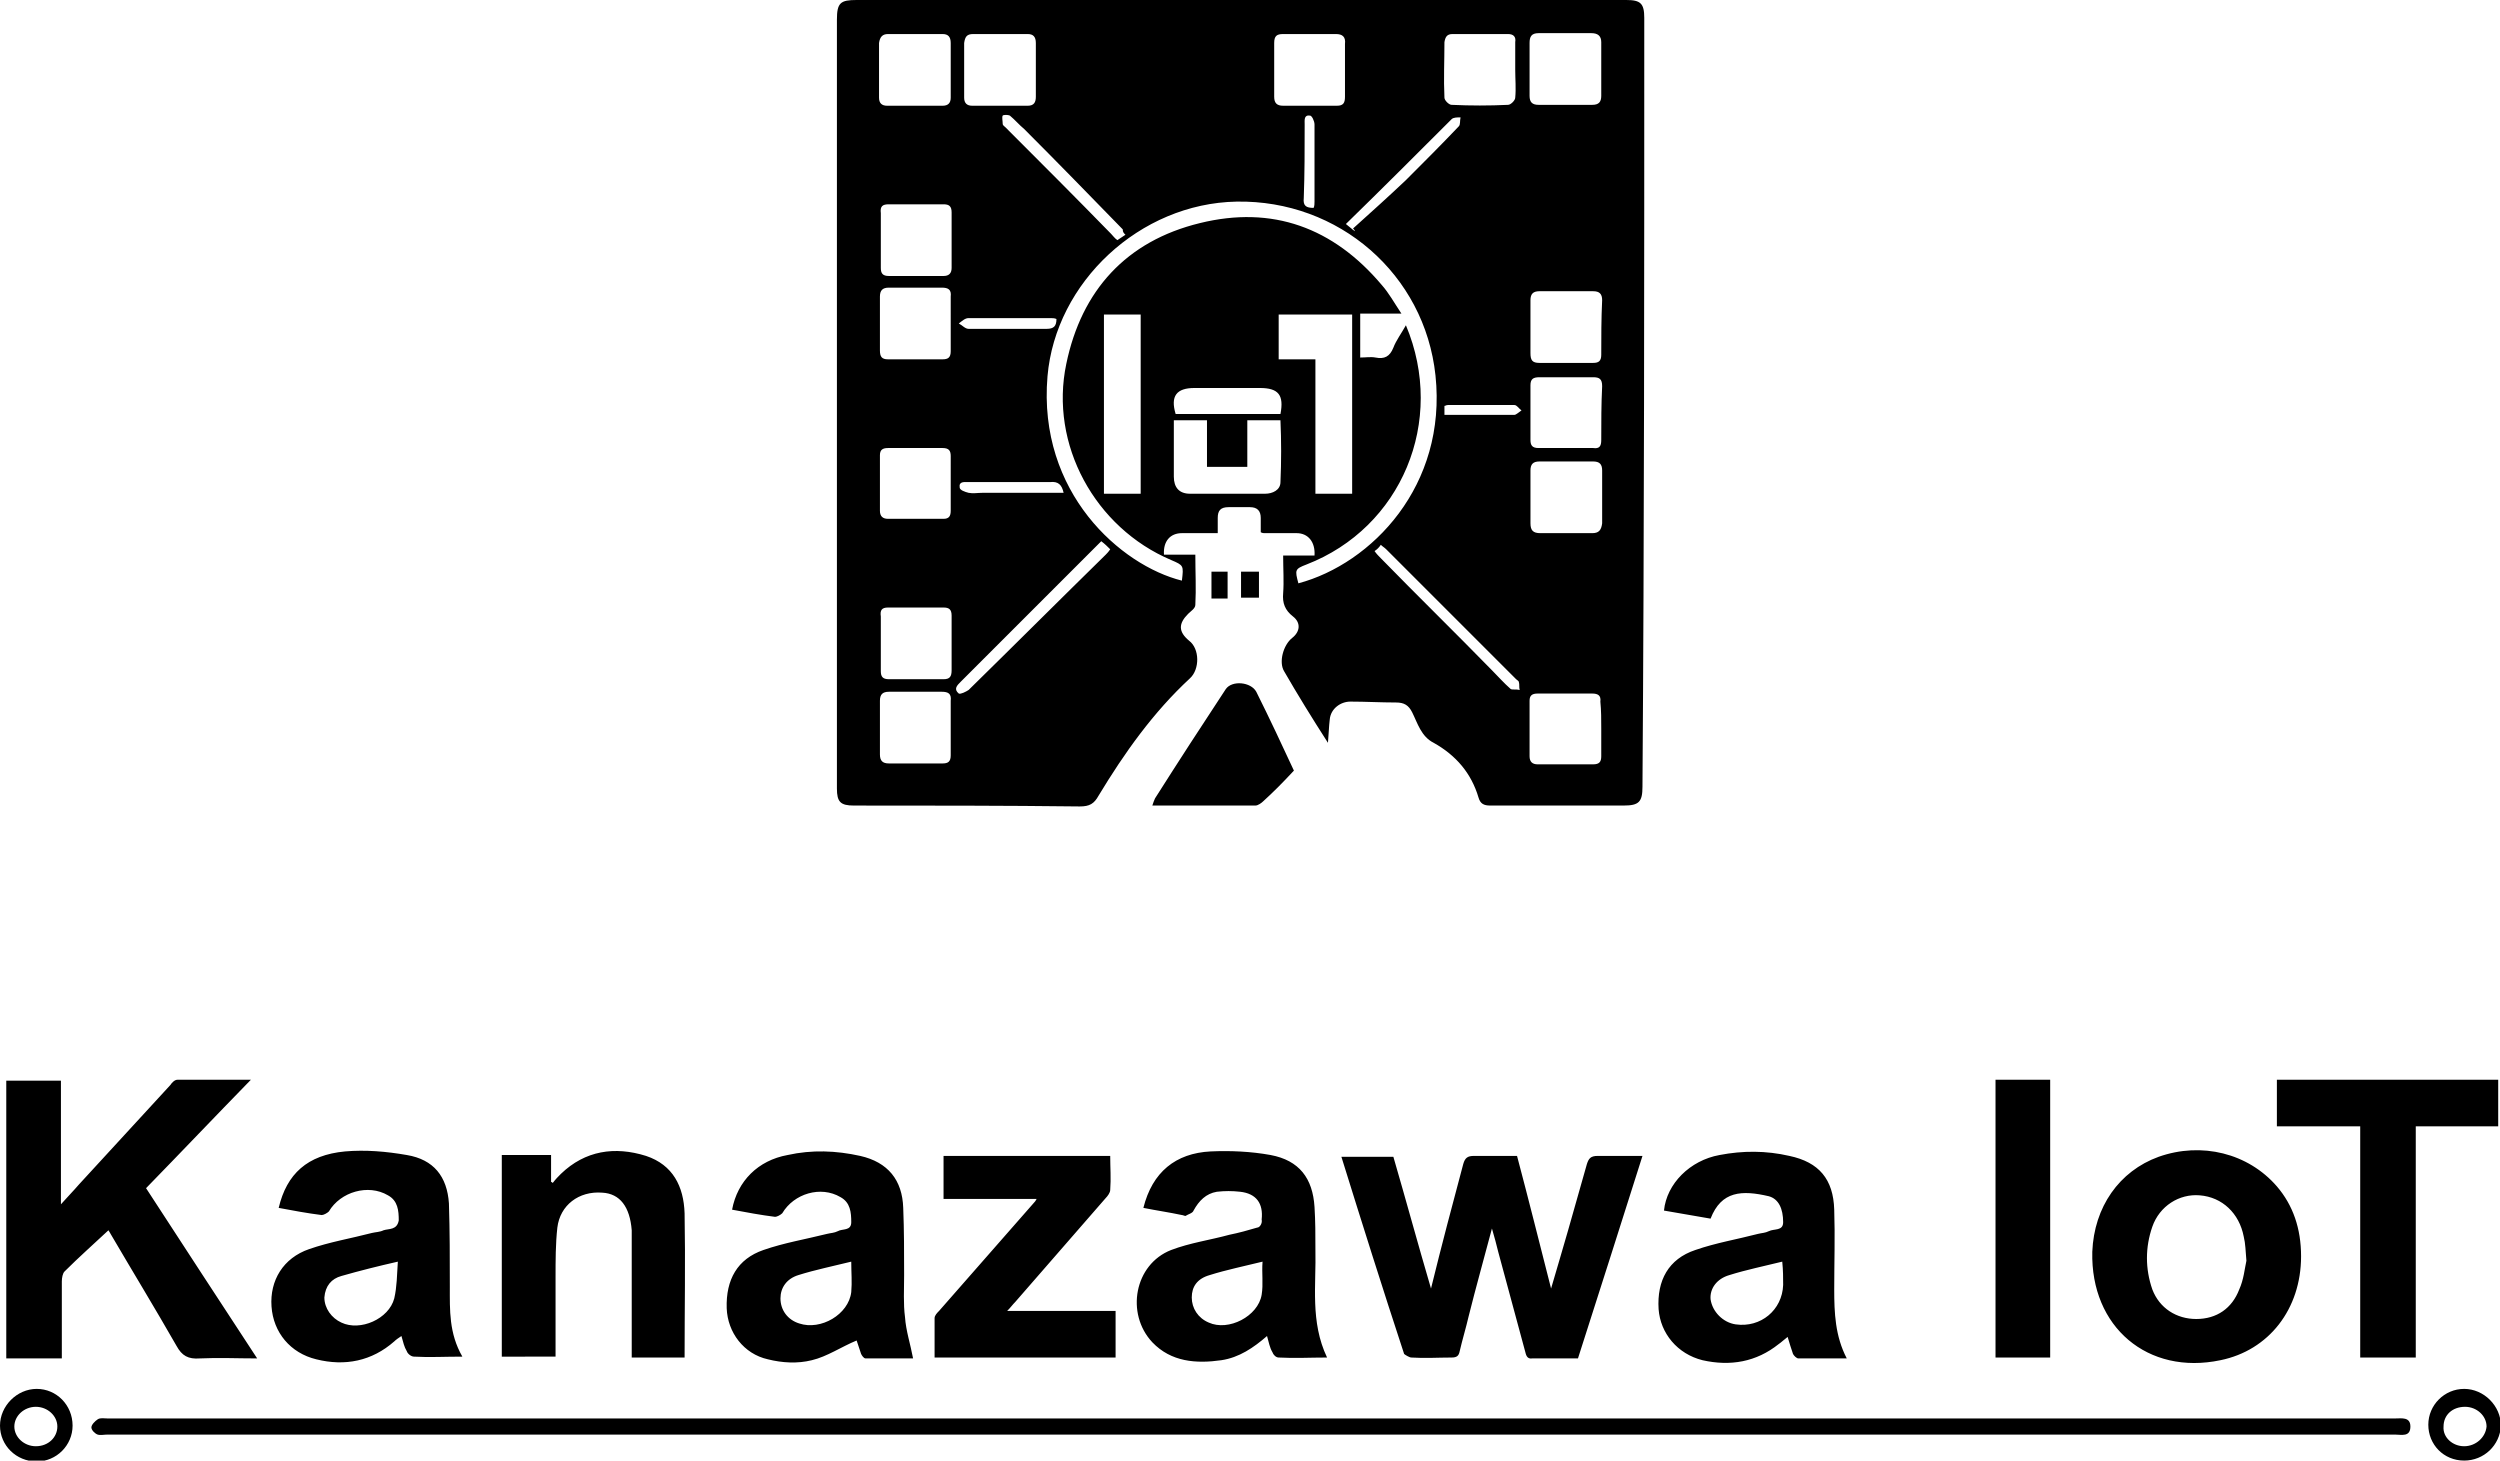 <?xml version="1.0" encoding="utf-8"?>
<!-- Generator: Adobe Illustrator 19.0.0, SVG Export Plug-In . SVG Version: 6.00 Build 0)  -->
<svg version="1.1" id="レイヤー_1" xmlns="http://www.w3.org/2000/svg" xmlns:xlink="http://www.w3.org/1999/xlink" x="0px"
	 y="0px" viewBox="0 0 279 163" style="enable-background:new 0 0 279 163;" xml:space="preserve">
<g id="XMLID_36_">
	<g id="XMLID_252_">
		<path id="XMLID_253_" d="M157.5,151.5c1.5,0.1,3,0,4.5,0c0.6,0,0.8-0.2,0.9-0.7c0.3-1.3,0.7-2.6,1-3.9c0.8-3.2,1.7-6.4,2.6-9.8
			c0.3,1,0.5,1.8,0.7,2.6c1,3.7,2,7.4,3,11.1c0.1,0.4,0.2,0.9,0.8,0.8c1.7,0,3.4,0,5.1,0c2.4-7.5,4.8-15,7.2-22.6c-1.7,0-3.4,0-5,0
			c-0.8,0-1,0.3-1.2,0.9c-0.7,2.5-1.4,4.9-2.1,7.4c-0.6,2.1-1.2,4.1-1.9,6.5c-1.3-5.1-2.5-9.9-3.8-14.8c-1.6,0-3.2,0-4.8,0
			c-0.7,0-1,0.2-1.2,0.9c-1.2,4.5-2.4,9-3.6,13.9c-1.5-5.1-2.8-9.9-4.2-14.7h-5.8c2.3,7.4,4.6,14.7,7,22
			C156.8,151.2,157.3,151.5,157.5,151.5z M228.8,120.5h-6.1v31h6.1V120.5z M197.4,137.4c-0.4,0.2-0.8,0.2-1.2,0.3
			c-2.3,0.6-4.7,1-7,1.8c-3,1-4.3,3.4-4.1,6.6c0.2,2.7,2.1,5,4.9,5.7c3.1,0.7,6,0.2,8.5-1.8c0.3-0.2,0.6-0.5,1-0.8
			c0.2,0.7,0.4,1.3,0.6,1.9c0.1,0.2,0.4,0.5,0.6,0.5c1.8,0,3.5,0,5.4,0c-1.3-2.5-1.4-5.1-1.4-7.7c0-3,0.1-5.9,0-8.9
			c-0.1-3.4-1.7-5.3-5-6c-2.6-0.6-5.2-0.6-7.8-0.1c-3.3,0.6-5.9,3.2-6.2,6.2c1.7,0.3,3.4,0.6,5.2,0.9c1.2-3.1,3.5-3.2,6.5-2.5
			c1.1,0.3,1.6,1.4,1.6,2.9C199,137.4,198,137.1,197.4,137.4z M199,143.4c-0.1,2.8-2.5,4.8-5.3,4.4c-1.4-0.2-2.6-1.4-2.8-2.8
			c-0.1-1.2,0.7-2.3,2.1-2.7c1.9-0.6,3.9-1,5.9-1.5C199,141.8,199,142.6,199,143.4z M247.8,151.8c5.4-1.1,9-5.7,9-11.6
			c0-3.1-0.9-5.7-2.7-7.8c-3.2-3.7-8.4-5-13.2-3.3c-4.4,1.6-7.2,5.6-7.4,10.6C233.3,148.1,239.7,153.5,247.8,151.8z M240.2,136.9
			c0.8-2.3,3-3.7,5.3-3.5c2.5,0.2,4.4,2,4.9,4.6c0.2,0.8,0.2,1.6,0.3,2.7c-0.2,0.9-0.3,2.1-0.8,3.2c-0.8,2.1-2.5,3.3-4.8,3.3
			c-2.2,0-4.1-1.2-4.9-3.3C239.4,141.6,239.4,139.2,240.2,136.9z M140.3,137c-1,0.3-2.1,0.6-3.1,0.8c-2.2,0.6-4.4,0.9-6.5,1.7
			c-4.1,1.6-5.1,7.1-2.1,10.3c2.1,2.2,4.9,2.4,7.7,2c2-0.3,3.6-1.4,5.1-2.7c0.2,0.7,0.3,1.3,0.6,1.8c0.1,0.3,0.4,0.6,0.7,0.6
			c1.8,0.1,3.5,0,5.4,0c-1.9-4-1.2-8.1-1.3-12.1c0-1.6,0-3.1-0.1-4.7c-0.2-3.2-1.7-5.2-4.9-5.8c-2.2-0.4-4.5-0.5-6.7-0.4
			c-3.9,0.2-6.5,2.3-7.5,6.3c1.5,0.3,2.9,0.5,4.3,0.8c0.1,0,0.3,0.1,0.4,0.1c0.3-0.2,0.8-0.3,0.9-0.6c0.6-1.1,1.4-1.9,2.6-2.1
			c0.9-0.1,1.7-0.1,2.6,0c1.8,0.2,2.6,1.3,2.4,3.1C140.9,136.5,140.6,137,140.3,137z M140.8,144.5c-0.4,2.4-3.7,4.1-5.9,3.1
			c-1.2-0.5-1.9-1.6-1.9-2.8c0-1.2,0.6-2.1,2-2.5c1.9-0.6,3.9-1,5.9-1.5C140.8,142.1,141,143.3,140.8,144.5z M42.8,137.3
			c-0.4,0.2-0.9,0.2-1.3,0.3c-2.3,0.6-4.7,1-7,1.8c-2.9,1-4.4,3.5-4.2,6.4c0.2,2.9,2.1,5.2,5,5.9c3.2,0.8,6.2,0.2,8.7-2
			c0.2-0.2,0.5-0.4,0.8-0.6c0.2,0.7,0.3,1.2,0.6,1.7c0.1,0.3,0.5,0.6,0.8,0.6c1.7,0.1,3.4,0,5.4,0c-1.5-2.6-1.4-5.2-1.4-7.8
			c0-3.1,0-6.2-0.1-9.3c-0.2-3-1.7-4.9-4.7-5.4c-2.3-0.4-4.6-0.6-6.9-0.4c-4.2,0.4-6.5,2.5-7.4,6.3c1.6,0.3,3.2,0.6,4.8,0.8
			c0.2,0,0.6-0.2,0.8-0.4c1.3-2.2,4.4-3.1,6.6-1.8c1.1,0.6,1.2,1.7,1.2,2.8C44.3,137.3,43.4,137.1,42.8,137.3z M44.4,140.8
			c-0.1,1.5-0.1,2.8-0.4,4.1c-0.6,2.3-3.8,3.7-5.9,2.7c-1.1-0.5-1.9-1.6-1.9-2.8c0.1-1.3,0.8-2.1,1.9-2.4
			C40.2,141.8,42.2,141.3,44.4,140.8z M267.3,158.3c-27.4,0-54.8,0-82.3,0c-57.7,0-115.4,0-173,0c-0.4,0-0.8-0.1-1.1,0.1
			c-0.3,0.2-0.7,0.6-0.7,0.9c0,0.3,0.4,0.7,0.7,0.8c0.3,0.1,0.7,0,1.1,0c42.5,0,85.1,0,127.6,0c42.6,0,85.1,0,127.7,0
			c0.7,0,1.7,0.3,1.7-0.9C269,158.1,268,158.3,267.3,158.3z M4.1,155c-2.2,0-4.1,1.9-4.1,4.1c0,2.2,1.8,4,4.1,4c2.2,0,4-1.8,4-4
			C8.1,156.8,6.3,155,4.1,155z M4,161.4c-1.3,0-2.4-1-2.4-2.2c0-1.2,1.1-2.2,2.4-2.2c1.3,0,2.4,1,2.4,2.2
			C6.4,160.4,5.4,161.4,4,161.4z M278.7,120.5h-24.6v5.2h9.3v25.8h6.2v-25.8h9.2V120.5z M275,155c-2.2,0-4,1.8-4,4c0,2.2,1.7,4,4,4
			c2.2,0,4-1.7,4.1-3.9C279.1,156.9,277.2,155,275,155z M275,161.4c-1.3,0-2.4-1-2.3-2.2c0-1.3,1-2.2,2.4-2.2c1.3,0,2.4,1,2.4,2.2
			C277.4,160.4,276.3,161.4,275,161.4z M93.5,137.4c-0.4,0.2-0.8,0.2-1.2,0.3c-2.4,0.6-4.8,1-7.1,1.8c-2.9,1-4.2,3.3-4.1,6.5
			c0.1,2.7,1.9,5.1,4.6,5.7c1.6,0.4,3.3,0.5,4.9,0.1c1.7-0.4,3.3-1.5,5-2.2c0.1,0.3,0.3,0.9,0.5,1.5c0.1,0.2,0.3,0.5,0.5,0.5
			c1.8,0,3.6,0,5.3,0c-0.3-1.6-0.8-3.1-0.9-4.6c-0.2-1.5-0.1-3.1-0.1-4.7c0-2.5,0-5-0.1-7.5c-0.1-3.1-1.7-5.1-4.8-5.8
			c-2.7-0.6-5.4-0.7-8.1-0.1c-3.3,0.6-5.6,2.9-6.2,6.1c1.6,0.3,3.2,0.6,4.8,0.8c0.2,0,0.6-0.2,0.8-0.4c1.3-2.2,4.3-3.1,6.5-1.8
			c1.1,0.6,1.2,1.7,1.2,2.8C95,137.4,94,137.1,93.5,137.4z M95,144.2c-0.3,2.5-3.4,4.3-5.8,3.5c-1.3-0.4-2.1-1.5-2.1-2.8
			c0-1.2,0.7-2.2,2-2.6c1.9-0.6,3.9-1,5.9-1.5C95,142,95.1,143.1,95,144.2z M124.5,151.5v-5.2h-12.1c0.4-0.4,0.6-0.7,0.9-1
			c3.4-3.9,6.7-7.7,10.1-11.6c0.2-0.2,0.5-0.6,0.5-0.9c0.1-1.3,0-2.5,0-3.8h-18.6v4.8h10.4c-0.1,0.1-0.1,0.2-0.2,0.3
			c-3.6,4.1-7.1,8.1-10.7,12.2c-0.2,0.2-0.5,0.5-0.5,0.8c0,1.5,0,2.9,0,4.4H124.5z M6.9,150.5c0-2.5,0-5,0-7.5
			c0-0.4,0.1-0.9,0.3-1.1c1.6-1.6,3.3-3.1,4.9-4.6c0,0,0.2,0.3,0.3,0.5c2.4,4.1,4.9,8.2,7.3,12.4c0.6,1.1,1.3,1.5,2.6,1.4
			c2.1-0.1,4.2,0,6.4,0c-4.2-6.4-8.3-12.7-12.4-19c3.9-4,7.7-8,11.7-12.1c-2.9,0-5.5,0-8.2,0c-0.3,0-0.6,0.3-0.8,0.6
			c-3.4,3.7-6.8,7.4-10.2,11.1c-0.6,0.7-1.2,1.3-2,2.2v-13.8H0.7v31h6.2C6.9,151.1,6.9,150.8,6.9,150.5z M62,142.5
			c0-1.8,0-3.7,0.2-5.5c0.3-2.5,2.4-4.1,5-3.9c2,0.1,3.1,1.6,3.3,4.2c0,0.3,0,0.6,0,0.8c0,4.1,0,8.2,0,12.2c0,0.4,0,0.7,0,1.2h5.9
			c0-5.4,0.1-10.7,0-16.1c-0.1-3-1.3-5.4-4.3-6.4c-3.5-1.1-6.8-0.6-9.5,2c-0.3,0.3-0.6,0.6-0.9,1c-0.1,0-0.1-0.1-0.2-0.1v-3h-5.5
			v22.5H62C62,148.4,62,145.5,62,142.5z"/>
	</g>
</g>
<g id="XMLID_3_">
	<g id="XMLID_381_">
		<path id="XMLID_382_" d="M137,63.8h-1.8v3h1.8V63.8z M136.8,76.9c-2.7,4.1-5.3,8.1-7.9,12.2c-0.1,0.2-0.2,0.5-0.3,0.8
			c3.9,0,7.7,0,11.5,0c0.3,0,0.7-0.3,0.9-0.5c1.1-1,2.1-2,3.4-3.4c-1.3-2.8-2.7-5.8-4.2-8.8C139.6,76.1,137.5,75.9,136.8,76.9z
			 M140.5,63.8h-2v2.9h2V63.8z M183.5,2c0-1.6-0.4-2-2-2c-28.6,0-57.3,0-85.9,0c-1.8,0-2.2,0.3-2.2,2.2c0,28.6,0,57.2,0,85.8
			c0,1.5,0.4,1.9,1.9,1.9c8.4,0,16.8,0,25.2,0.1c1.1,0,1.6-0.3,2.1-1.2c2.9-4.8,6.1-9.3,10.2-13.1c1.1-1,1.1-3.3-0.1-4.2
			c-1.2-1-1.2-1.9-0.1-3c0.3-0.3,0.8-0.6,0.8-1c0.1-1.8,0-3.6,0-5.6h-3.5c-0.1-1.5,0.7-2.4,2-2.4c1.3,0,2.6,0,4,0c0-0.7,0-1.2,0-1.7
			c0-0.8,0.3-1.2,1.2-1.2c0.8,0,1.6,0,2.4,0c0.8,0,1.2,0.4,1.2,1.2c0,0.5,0,1.1,0,1.6c0.2,0.1,0.3,0.1,0.4,0.1c1.2,0,2.4,0,3.6,0
			c1.3,0,2.1,1,2,2.5h-3.5c0,1.5,0.1,2.9,0,4.2c-0.1,1.1,0.2,1.9,1.1,2.6c0.9,0.7,0.8,1.7-0.1,2.4c-1,0.8-1.5,2.7-0.9,3.7
			c1.5,2.6,3.1,5.2,4.9,8c0.1-1.1,0.1-1.8,0.2-2.6c0.1-1.2,1.2-2,2.3-2c1.7,0,3.4,0.1,5.1,0.1c0.9,0,1.4,0.3,1.8,1.1
			c0.6,1.2,1,2.7,2.4,3.4c2.5,1.4,4.2,3.4,5,6.1c0.2,0.7,0.6,0.9,1.3,0.9c5,0,10,0,14.9,0c1.7,0,2.1-0.4,2.1-2.1
			C183.5,59.3,183.5,30.7,183.5,2z M178.7,49.1c0,0.7-0.2,1-0.9,0.9c-2,0-4.1,0-6.1,0c-0.7,0-0.9-0.3-0.9-0.9c0-2,0-4.1,0-6.1
			c0-0.7,0.3-0.9,1-0.9c1,0,2,0,3,0s2,0,3,0c0.7,0,1,0.2,1,1C178.7,45.1,178.7,47.1,178.7,49.1z M178.7,39.6c0,0.7-0.3,0.9-0.9,0.9
			c-1,0-2,0-3,0c-1,0-2,0-3,0c-0.8,0-1-0.3-1-1.1c0-2,0-3.9,0-5.9c0-0.7,0.3-1,1-1c2,0,4,0,6,0c0.7,0,1,0.3,1,1
			C178.7,35.6,178.7,37.6,178.7,39.6z M162.1,3.8c2.1,0,4.1,0,6.2,0c0.6,0,0.9,0.3,0.8,0.9c0,1,0,2.1,0,3.1c0,1,0.1,2.1,0,3.1
			c0,0.3-0.5,0.8-0.8,0.8c-2.1,0.1-4.2,0.1-6.3,0c-0.3,0-0.8-0.5-0.8-0.8c-0.1-2.1,0-4.1,0-6.2C161.3,4.1,161.5,3.8,162.1,3.8z
			 M162,13.3c0.2-0.2,0.6-0.2,1-0.2c-0.1,0.4,0,0.8-0.2,1c-1.9,2-3.9,4-5.9,6c-1.9,1.8-3.9,3.6-5.9,5.4c0.1,0.1,0.2,0.2,0.2,0.3
			c-0.3-0.2-0.6-0.5-1-0.8C154.2,21.1,158.1,17.2,162,13.3z M143.2,3.8c2,0,3.9,0,5.9,0c0.7,0,1.1,0.3,1,1.1c0,1,0,1.9,0,2.9
			c0,1,0,2,0,3c0,0.7-0.2,1-0.9,1c-2,0-4,0-6,0c-0.7,0-1-0.3-1-1c0-2,0-4,0-6C142.2,4,142.5,3.8,143.2,3.8z M145.6,13.9
			c0-0.5-0.1-1.1,0.6-1c0.2,0,0.5,0.6,0.5,1c0,2.9,0,5.7,0,8.6c0,0.2,0,0.5-0.1,0.7c-0.8,0-1.2-0.2-1.1-1.1
			C145.6,19.4,145.6,16.7,145.6,13.9z M125.6,26.2c-0.3,0.2-0.6,0.4-0.9,0.6c-0.3-0.2-0.5-0.5-0.7-0.7c-3.9-4-7.8-7.9-11.8-11.9
			c-0.1-0.1-0.3-0.2-0.3-0.4c0-0.3-0.1-0.7,0-0.9c0.1-0.1,0.6-0.1,0.8,0c0.6,0.5,1,1,1.6,1.5c3.7,3.7,7.3,7.4,11,11.2
			C125.3,25.9,125.4,26,125.6,26.2z M108.6,3.8c2,0,4.1,0,6.1,0c0.6,0,0.9,0.3,0.9,1c0,1,0,2,0,3s0,2,0,3c0,0.6-0.2,1-0.9,1
			c-2.1,0-4.1,0-6.2,0c-0.6,0-0.9-0.3-0.9-0.9c0-2,0-4.1,0-6.1C107.7,4.1,107.9,3.8,108.6,3.8z M108.1,35.5c3,0,6.1,0,9.1,0
			c0.2,0,0.5,0,0.7,0.1c0,0.8-0.3,1.1-1.1,1.1c-2.9,0-5.8,0-8.7,0c-0.4,0-0.7-0.4-1.1-0.6C107.4,35.8,107.7,35.5,108.1,35.5z
			 M117.2,53.8c0.9-0.1,1.3,0.3,1.5,1.2h-9.1c-0.5,0-1,0.1-1.5,0c-0.4-0.1-1-0.3-1-0.6c-0.1-0.7,0.5-0.6,1-0.6c2.1,0,4.2,0,6.3,0
			C115.3,53.8,116.3,53.8,117.2,53.8z M99.1,3.8c2,0,4.1,0,6.1,0c0.6,0,0.9,0.3,0.9,1c0,1,0,2.1,0,3.1c0,1,0,2,0,3
			c0,0.6-0.3,0.9-0.9,0.9c-2.1,0-4.1,0-6.2,0c-0.6,0-0.9-0.3-0.9-0.9c0-2,0-4.1,0-6.1C98.2,4.1,98.5,3.8,99.1,3.8z M99.2,22.8
			c1,0,2.1,0,3.1,0c1,0,2,0,3,0c0.6,0,0.9,0.2,0.9,0.9c0,2.1,0,4.1,0,6.2c0,0.6-0.3,0.9-0.9,0.9c-2,0-4.1,0-6.1,0
			c-0.7,0-0.9-0.3-0.9-0.9c0-2,0-4.1,0-6.1C98.2,23,98.5,22.8,99.2,22.8z M106.1,81.3c0,1,0,2,0,3c0,0.7-0.3,0.9-0.9,0.9
			c-2,0-4,0-6,0c-0.7,0-1-0.3-1-1c0-2,0-4,0-6c0-0.7,0.3-1,1-1c2,0,3.9,0,5.9,0c0.7,0,1.1,0.2,1,1C106.1,79.3,106.1,80.3,106.1,81.3
			z M106.1,54c0,1,0,2,0,3c0,0.6-0.2,0.9-0.8,0.9c-2.1,0-4.1,0-6.2,0c-0.6,0-0.9-0.3-0.9-0.9c0-2.1,0-4.1,0-6.2
			c0-0.6,0.3-0.8,0.9-0.8c2,0,4.1,0,6.1,0c0.7,0,0.9,0.3,0.9,0.9C106.1,52,106.1,53,106.1,54z M99.1,67.8c2.1,0,4.1,0,6.2,0
			c0.6,0,0.9,0.2,0.9,0.9c0,1.1,0,2.1,0,3.2c0,1,0,1.9,0,2.9c0,0.7-0.2,1-0.9,1c-2,0-4.1,0-6.1,0c-0.7,0-0.9-0.3-0.9-0.9
			c0-2,0-4.1,0-6.1C98.2,68.1,98.4,67.8,99.1,67.8z M106.1,36.2c0,1,0,2,0,3c0,0.7-0.3,0.9-0.9,0.9c-2,0-4.1,0-6.1,0
			c-0.7,0-0.9-0.3-0.9-1c0-2,0-4,0-6c0-0.7,0.3-1,1-1c2,0,3.9,0,5.9,0c0.7,0,1.1,0.2,1,1C106.1,34.2,106.1,35.2,106.1,36.2z
			 M123.4,61.9c-5.1,5-10.2,10.1-15.3,15.1c-0.3,0.2-0.9,0.5-1.1,0.4c-0.6-0.5-0.2-0.9,0.2-1.3c0.1-0.1,0.2-0.2,0.4-0.4
			c3.8-3.8,7.6-7.6,11.4-11.4c1.3-1.3,2.6-2.6,3.9-3.9c0.4,0.3,0.7,0.6,1,0.9C123.7,61.6,123.5,61.8,123.4,61.9z M142.9,53.8
			c0,0.9-0.9,1.3-1.7,1.3c-2.8,0-5.6,0-8.4,0c-1.2,0-1.8-0.7-1.8-1.9c0-2.1,0-4.2,0-6.3h3.7v5.2h4.5v-5.2h3.7
			C143,49.2,143,51.5,142.9,53.8z M133.3,43.3c2.4,0,4.8,0,7.3,0c2.1,0,2.7,0.8,2.3,2.9h-11.7C130.6,44.2,131.3,43.3,133.3,43.3z
			 M146.8,55.1v-15h-4.1v-5h8.2v20H146.8z M144.9,65.1c-0.4-1.5-0.4-1.6,0.9-2.1c10.6-4.1,15.6-16,11.1-26.7
			c-0.5,0.9-1.1,1.7-1.4,2.5c-0.4,1-1,1.3-2,1.1c-0.5-0.1-1.1,0-1.7,0v-4.9h4.6c-0.8-1.2-1.4-2.3-2.2-3.2
			c-5.4-6.4-12.2-8.9-20.3-6.9c-8.2,2-13.2,7.5-14.9,15.7c-1.9,9,3.2,18.3,11.7,21.9c1.4,0.6,1.4,0.6,1.2,2.3
			c-6.8-1.7-16.1-9.8-15-22.8c0.9-10.5,10.3-19.3,21.1-19.5c11.4-0.2,21,8.1,22.2,19.4C161.5,54.2,153.1,62.9,144.9,65.1z
			 M127.3,35.1v20h-4.1v-20H127.3z M168.6,76.9c-0.8-0.7-1.4-1.4-2.1-2.1c-4.1-4.2-8.3-8.3-12.4-12.5c-0.2-0.2-0.5-0.5-0.7-0.8
			c0.3-0.2,0.5-0.4,0.7-0.7c0.2,0.2,0.4,0.3,0.6,0.5c4.8,4.8,9.7,9.7,14.5,14.5c0.1,0.1,0.3,0.2,0.3,0.3c0.1,0.3,0,0.6,0.1,0.9
			C169.2,76.9,168.8,77,168.6,76.9z M169,46.3c-2.6,0-5.1,0-7.8,0v-1c0.1,0,0.2-0.1,0.4-0.1c2.5,0,5,0,7.4,0c0.3,0,0.5,0.4,0.8,0.6
			C169.5,46,169.2,46.3,169,46.3z M178.7,81.3c0,1,0,2.1,0,3.1c0,0.6-0.2,0.9-0.9,0.9c-2.1,0-4.1,0-6.2,0c-0.6,0-0.9-0.3-0.9-0.9
			c0-2.1,0-4.1,0-6.2c0-0.6,0.3-0.8,0.9-0.8c2,0,4.1,0,6.1,0c0.6,0,1,0.2,0.9,0.9C178.7,79.3,178.7,80.3,178.7,81.3z M177.7,59.5
			c-1,0-1.9,0-2.9,0c-1,0-1.9,0-2.9,0c-0.8,0-1.1-0.3-1.1-1.1c0-2,0-3.9,0-5.9c0-0.7,0.3-1,1-1c2,0,4,0,6,0c0.7,0,1,0.3,1,1
			c0,2,0,3.9,0,5.9C178.7,59.2,178.4,59.5,177.7,59.5z M178.7,10.7c0,0.7-0.3,1-1,1c-2,0-4,0-6,0c-0.7,0-1-0.3-1-1c0-1,0-2,0-3
			c0-1,0-1.9,0-2.9c0-0.7,0.2-1.1,1-1.1c2,0,3.9,0,5.9,0c0.7,0,1.1,0.3,1.1,1C178.7,6.8,178.7,8.8,178.7,10.7z"/>
	</g>
</g>
<g id="XMLID_144_">
</g>
<g id="XMLID_145_">
</g>
<g id="XMLID_146_">
</g>
<g id="XMLID_147_">
</g>
<g id="XMLID_148_">
</g>
<g id="XMLID_149_">
</g>
</svg>
